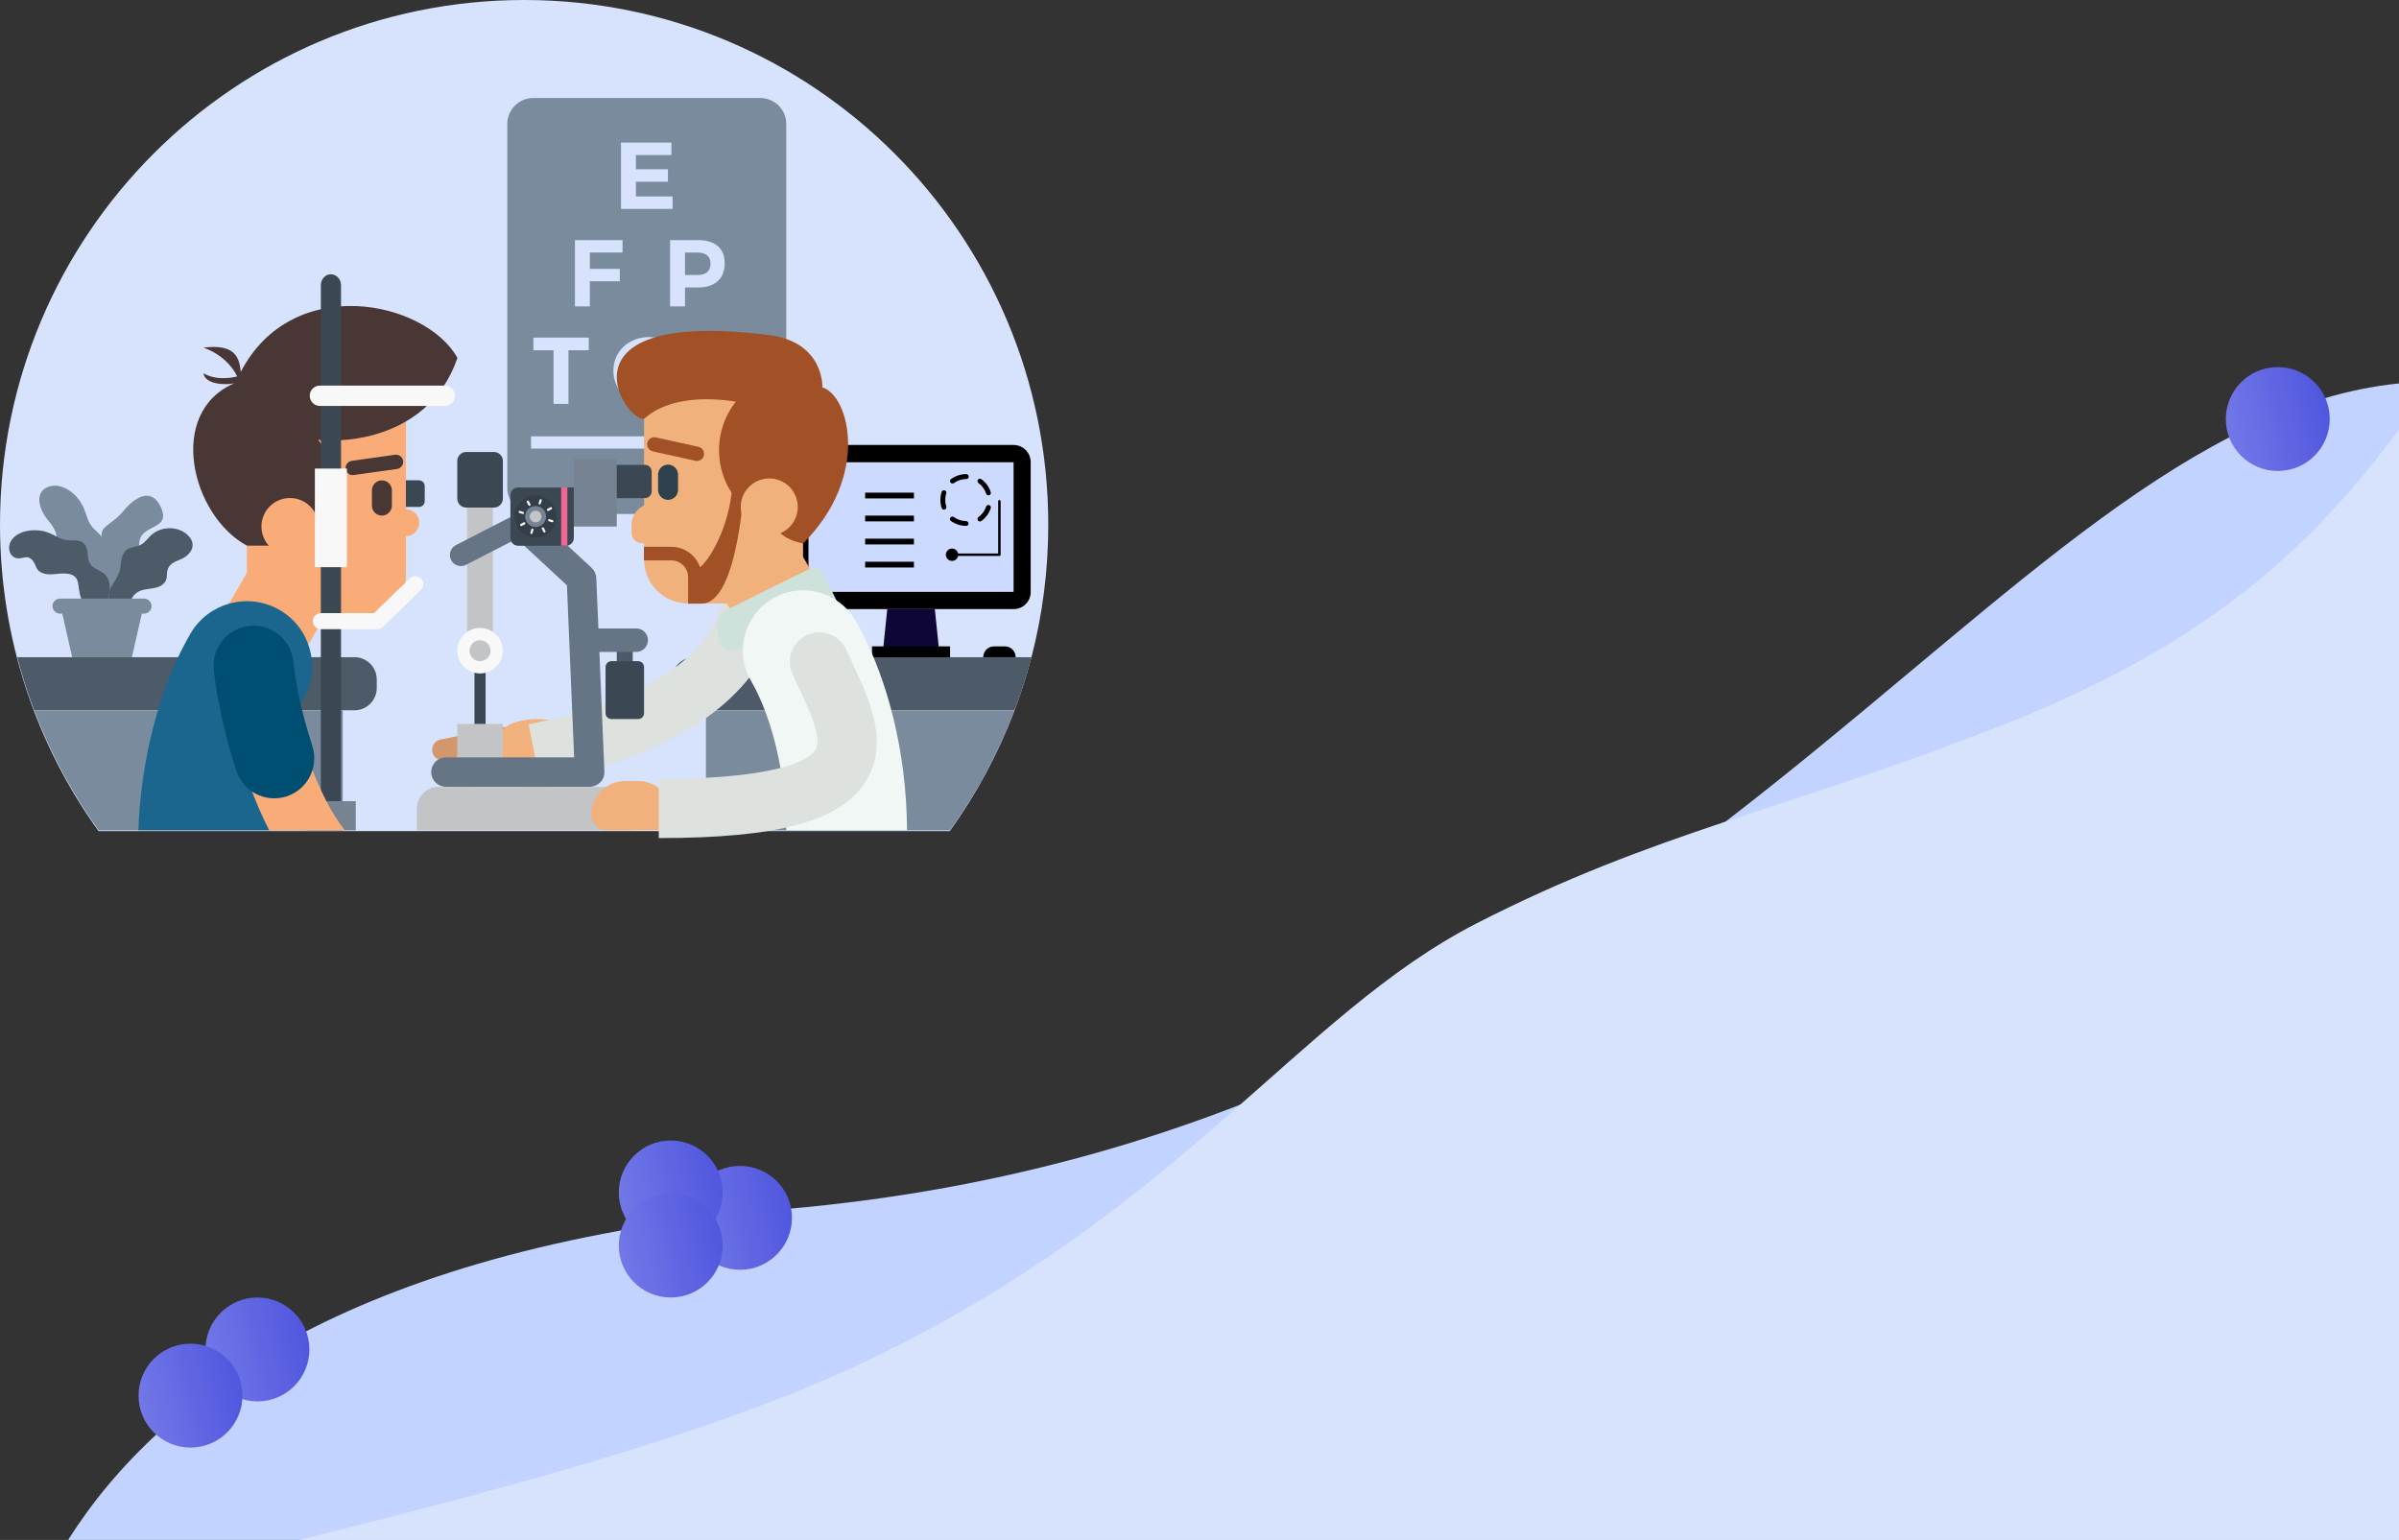 <svg width="1039" height="667" viewBox="0 0 1039 667" fill="none" xmlns="http://www.w3.org/2000/svg">
<rect x="0" y="0" width="1039" height="667" fill="#333333" stroke="none"/>
<g id="Frame 6">
<g id="Group 35">
<g id="Group 36">
<path id="Vector 7" d="M340.451 523.659C728.62 490.132 861.948 183.873 1039 166.078V667H29.507C69.639 603.471 156.338 539.561 340.451 523.659Z" fill="#C1D3FE"/>
<path id="Vector 6" d="M639.454 399.974C716.5 360.5 772.5 351 864.5 315.154C955.612 279.654 1000.47 237.886 1039 186.028V667H129.727C209.553 646.989 306.75 622.299 376 589.162C511.5 524.324 562.407 439.448 639.454 399.974Z" fill="#D7E3FC"/>
<g id="Group 43">
<circle id="Ellipse 15" cx="320.5" cy="527.5" r="22.5" fill="url(#paint0_linear)"/>
<circle id="Ellipse 16" cx="290.5" cy="516.5" r="22.5" fill="url(#paint1_linear)"/>
<circle id="Ellipse 20" cx="111.5" cy="584.5" r="22.5" fill="url(#paint2_linear)"/>
<circle id="Ellipse 19" cx="290.5" cy="539.5" r="22.5" fill="url(#paint3_linear)"/>
<circle id="Ellipse 17" cx="82.5" cy="604.5" r="22.5" fill="url(#paint4_linear)"/>
<circle id="Ellipse 18" cx="986.5" cy="181.5" r="22.5" fill="url(#paint5_linear)"/>
</g>
</g>
<g id="Group 27">
<path id="Vector" d="M454 227.293C454 247.202 451.459 266.529 446.644 284.965C444.594 292.821 442.142 300.498 439.289 307.998C432.201 326.611 422.794 344.064 411.337 360H42.707C15.826 322.683 0 276.841 0 227.293C0 101.773 101.642 0 227 0C352.358 0 454 101.773 454 227.293Z" fill="#D7E3FC"/>
<g id="Group">
<path id="Vector_2" d="M219.718 53.692V211.378C219.718 217.577 224.757 222.616 230.956 222.616H329.287C335.485 222.616 340.525 217.577 340.525 211.378V53.692C340.525 47.493 335.485 42.454 329.287 42.454H230.956C224.757 42.454 219.718 47.493 219.718 53.692Z" fill="#798B9D"/>
<g id="Group_2">
<g id="Group_3">
<g id="Group_4">
<g id="Group_5">
<path id="Vector_3" d="M275.416 67.07V73.314H289.285V78.71H275.416V85.087H291.292V90.483H268.95V61.764H290.802V67.159H275.416V67.07Z" fill="#D7E3FC"/>
</g>
</g>
</g>
</g>
<g id="Group_6">
<g id="Group_7">
<g id="Group_8">
<g id="Group_9">
<path id="Vector_4" d="M255.466 109.396V116.442H268.443V121.838H255.466V132.719H249V104H269.647L269.603 109.396H255.466Z" fill="#D7E3FC"/>
</g>
</g>
<g id="Group_10">
<g id="Group_11">
<path id="Vector_5" d="M302.38 104C309.693 104 313.885 107.612 313.885 113.989C313.885 120.678 309.693 124.514 302.38 124.514H296.672V132.719H290.206V104H302.38ZM296.672 119.118H302.068C305.68 119.118 307.731 117.468 307.731 114.212C307.731 111.001 305.68 109.396 302.068 109.396H296.672V119.118Z" fill="#D7E3FC"/>
</g>
</g>
</g>
</g>
<g id="Group_12">
<g id="Group_13">
<g id="Group_14">
<g id="Group_15">
<path id="Vector_6" d="M246.207 151.708V174.942H239.741V151.708H231V146.223H254.992V151.708H246.207Z" fill="#D7E3FC"/>
</g>
</g>
<g id="Group_16">
<g id="Group_17">
<path id="Vector_7" d="M296.509 160.582C296.509 168.877 289.865 175.209 281.08 175.209C272.294 175.209 265.65 168.877 265.65 160.582C265.65 152.199 272.294 146 281.08 146C289.865 146 296.509 152.243 296.509 160.582ZM272.294 160.582C272.294 165.622 276.353 169.546 281.169 169.546C285.985 169.546 289.865 165.622 289.865 160.582C289.865 155.543 285.985 151.664 281.169 151.664C276.308 151.664 272.294 155.543 272.294 160.582Z" fill="#D7E3FC"/>
</g>
</g>
<g id="Group_18">
<g id="Group_19">
<path id="Vector_8" d="M318.406 169.546H334.683L334.638 174.942H309.665V170.572L325.764 151.664H310.2V146.223H334.46V150.593L318.406 169.546Z" fill="#D7E3FC"/>
</g>
</g>
</g>
</g>
<path id="Vector_9" d="M333.727 189H230V194.307H333.727V189Z" fill="#D7E3FC"/>
</g>
<g id="Group_20">
<path id="Vector_10" d="M446.749 284.647C444.697 292.496 442.245 300.166 439.391 307.658H300.701C295.35 307.658 291.024 303.332 291.024 297.981V294.324C291.024 288.973 295.35 284.647 300.701 284.647H446.749Z" fill="#4D5A67"/>
<path id="Vector_11" d="M439.391 307.703C432.3 326.299 422.891 343.735 411.43 359.655H305.741V307.703H439.391Z" fill="#798B9D"/>
</g>
<g id="Group_21">
<path id="Vector_12" d="M7.447 284.647C9.499 292.496 11.951 300.166 14.805 307.658H153.495C158.846 307.658 163.172 303.332 163.172 297.981V294.324C163.172 288.973 158.846 284.647 153.495 284.647H7.447Z" fill="#4D5A67"/>
<path id="Vector_13" d="M14.805 307.703C21.896 326.299 31.305 343.735 42.766 359.655H148.455V307.703H14.805Z" fill="#798B9D"/>
</g>
<g id="Group_22">
<path id="Vector_14" d="M435.199 279.965H430.516C427.93 279.965 425.834 282.061 425.834 284.647H439.881C439.881 282.061 437.785 279.965 435.199 279.965Z" fill="black"/>
<g id="Group_23">
<path id="Vector_15" d="M439.034 263.822H350.112C346.009 263.822 342.709 260.477 342.709 256.419V200.14C342.709 196.038 346.054 192.738 350.112 192.738H438.989C443.092 192.738 446.392 196.082 446.392 200.14V256.374C446.437 260.477 443.137 263.822 439.034 263.822Z" fill="black"/>
<path id="Vector_16" d="M438.979 256.364V200.22L350.147 200.22V256.364H438.979Z" fill="#CCDAFF"/>
<path id="Vector_17" d="M407.015 284.647H382.131L384.271 263.822H404.874L407.015 284.647Z" fill="#0D0636"/>
<path id="Vector_18" d="M411.474 279.965H377.671V284.692H411.474V279.965Z" fill="black"/>
<g id="Group 34">
<path id="Vector_19" d="M418.431 227.789C416.023 227.789 413.749 227.031 411.831 225.649C411.341 225.292 411.252 224.623 411.608 224.177C411.965 223.731 412.634 223.597 413.08 223.954C414.641 225.069 416.469 225.693 418.387 225.693C418.967 225.693 419.457 226.184 419.457 226.764C419.502 227.299 419.056 227.789 418.431 227.789ZM424.407 225.872C424.095 225.872 423.738 225.738 423.56 225.426C423.203 224.935 423.337 224.266 423.783 223.954C425.344 222.839 426.503 221.234 427.083 219.45C427.261 218.87 427.885 218.603 428.421 218.781C429 218.959 429.268 219.584 429.089 220.119C428.376 222.349 426.904 224.311 424.987 225.693C424.853 225.782 424.63 225.872 424.407 225.872ZM408.844 220.743C408.398 220.743 407.996 220.476 407.818 219.985C407.461 218.87 407.283 217.711 407.283 216.551C407.283 215.347 407.461 214.188 407.818 213.073C407.996 212.493 408.621 212.226 409.156 212.404C409.735 212.582 410.003 213.207 409.825 213.742C409.512 214.634 409.379 215.615 409.379 216.551C409.379 217.488 409.512 218.469 409.825 219.361C410.003 219.941 409.691 220.52 409.156 220.699C409.067 220.743 408.933 220.743 408.844 220.743ZM428.108 214.545C427.662 214.545 427.261 214.277 427.083 213.787C426.503 212.003 425.344 210.353 423.783 209.238C423.292 208.881 423.203 208.212 423.56 207.766C423.917 207.276 424.585 207.187 425.031 207.543C426.949 208.926 428.376 210.932 429.089 213.162C429.268 213.742 428.956 214.322 428.421 214.5C428.331 214.5 428.242 214.545 428.108 214.545ZM412.5 209.416C412.188 209.416 411.831 209.282 411.653 208.97C411.296 208.48 411.43 207.811 411.876 207.499C413.794 206.116 416.068 205.358 418.476 205.358C419.056 205.358 419.546 205.849 419.546 206.428C419.546 207.008 419.1 207.499 418.521 207.499H418.476C416.558 207.499 414.73 208.078 413.169 209.238C412.946 209.372 412.723 209.416 412.5 209.416Z" fill="black"/>
<g id="Group_24">
<path id="Vector_20" d="M395.821 213.385H374.684V215.882H395.821V213.385Z" fill="black"/>
<path id="Vector_21" d="M395.821 223.33H374.684V225.827H395.821V223.33Z" fill="black"/>
<path id="Vector_22" d="M395.821 233.319H374.684V235.816H395.821V233.319Z" fill="black"/>
<path id="Vector_23" d="M395.821 243.308H374.684V245.805H395.821V243.308Z" fill="black"/>
</g>
<path id="Vector_24" d="M432.835 240.811H412.322C412.01 240.811 411.787 240.588 411.787 240.276C411.787 239.964 412.01 239.741 412.322 239.741H432.3V217.131C432.3 216.819 432.523 216.596 432.835 216.596C433.147 216.596 433.37 216.819 433.37 217.131V240.276C433.37 240.543 433.147 240.811 432.835 240.811Z" fill="black"/>
<path id="Vector_25" d="M412.322 242.951C413.799 242.951 414.997 241.753 414.997 240.276C414.997 238.798 413.799 237.6 412.322 237.6C410.844 237.6 409.646 238.798 409.646 240.276C409.646 241.753 410.844 242.951 412.322 242.951Z" fill="black"/>
</g>
</g>
</g>
<g id="Group_25">
<g id="Group_26">
<path id="Vector_26" d="M23.055 210.353C23.278 210.308 23.546 210.263 23.68 210.219C23.546 210.219 23.323 210.263 23.055 210.353Z" fill="#D7E3FC"/>
<path id="Vector_27" d="M22.698 210.397C22.832 210.353 22.966 210.353 23.1 210.308C22.921 210.353 22.787 210.397 22.698 210.397Z" fill="#D7E3FC"/>
<path id="Vector_28" d="M21.673 210.62C21.628 210.62 21.584 210.62 21.539 210.665C21.584 210.62 21.628 210.62 21.673 210.62Z" fill="#D7E3FC"/>
<path id="Vector_29" d="M22.119 210.531C21.94 210.576 21.762 210.62 21.628 210.62C21.762 210.576 21.94 210.531 22.119 210.531Z" fill="#D7E3FC"/>
<path id="Vector_30" d="M21.539 210.62C21.45 210.665 21.405 210.665 21.539 210.62V210.62Z" fill="#D7E3FC"/>
<path id="Vector_31" d="M23.769 210.219C23.813 210.219 23.902 210.219 23.902 210.174C23.858 210.174 23.813 210.174 23.769 210.219Z" fill="#D7E3FC"/>
<path id="Vector_32" d="M39.6 227.789C37.682 225.203 37.281 222.036 35.854 219.182C32.955 213.385 27.158 209.55 22.163 210.531C22.297 210.486 22.475 210.486 22.654 210.442C22.52 210.486 22.342 210.486 22.163 210.531C22.119 210.531 22.119 210.531 22.074 210.531C22.119 210.531 22.119 210.531 22.163 210.531C15.251 211.869 15.965 219.272 20.513 224.98C22.342 227.299 24.348 229.528 24.527 232.784C24.66 235.95 22.966 237.689 24.304 241.123C26.623 247.009 33.044 247.767 35.274 254.011C36.478 257.4 36.434 264.178 39.6 266.23C44.862 269.663 46.913 260.745 46.289 256.196C45.798 252.851 44.817 249.596 44.817 246.251C44.862 242.595 46.467 238.804 45.263 234.969C44.237 231.49 41.517 230.376 39.6 227.789Z" fill="#798B9D"/>
<path id="Vector_33" d="M23.947 210.174C24.036 210.13 24.081 210.13 23.947 210.174V210.174Z" fill="#D7E3FC"/>
</g>
<path id="Vector_34" d="M69.567 219.495C65.331 210.576 57.839 215.927 53.513 221.278C51.239 224.043 49.009 225.515 46.334 227.611C42.721 230.42 44.416 232.338 44.059 236.441C43.702 240.365 41.027 243.754 41.116 247.768C41.205 251.737 43.881 252.361 46.066 255.037C48.519 257.98 46.958 260.789 47.939 264.178C48.697 266.854 50.57 268.103 52.532 269.797C53.246 270.377 55.52 273.142 56.412 273.142C59.533 273.097 57.482 267.969 56.858 266.587C54.762 262.216 54.896 261.369 57.17 257.4C59.444 253.387 57.081 252.049 54.94 248.749C52.844 245.582 53.558 243.799 56.278 241.435C57.125 240.722 58.33 240.231 59.043 239.295C60.515 237.466 60.024 236.262 60.47 234.077C61.942 226.987 74.294 229.439 69.567 219.495C70.682 221.769 68.675 217.577 69.567 219.495Z" fill="#798B9D"/>
<path id="Vector_35" d="M80.136 230.822C76.034 227.923 70.058 228.19 66.089 231.267C64.127 232.784 63.056 234.969 60.738 236.084C58.419 237.199 55.788 236.797 54.048 238.938C52.086 241.301 52.577 244.824 51.73 247.589C50.971 250.131 49.277 252.093 48.073 254.368C46.423 257.489 46.066 265.115 51.507 264.847C54.762 264.713 56.367 259.585 58.24 257.578C61.719 253.877 67.471 256.151 70.905 252.762C72.912 250.8 71.842 248.749 72.689 246.43C73.625 244.022 75.9 243.263 78.085 242.327C83.436 240.142 85.844 234.88 80.136 230.822C82.812 232.739 75.677 227.655 80.136 230.822Z" fill="#4D5A67"/>
<path id="Vector_36" d="M44.862 248.303C42.365 246.43 39.823 246.341 38.529 243.13C37.638 240.9 38.351 238.046 36.88 236.039C34.917 233.408 31.974 234.3 29.209 233.988C25.865 233.631 23.456 231.58 20.38 230.509C15.385 228.77 6.823 229.484 4.37 235.103C3.389 237.422 4.058 240.722 6.689 241.613C9.588 242.639 11.505 239.874 13.958 242.595C15.965 244.78 15.162 247.009 18.507 248.258C21.494 249.373 24.616 248.347 27.693 248.392C36.3 248.526 32.643 254.68 35.631 260.12C38.039 264.535 40.492 264.624 44.505 262.127C46.601 260.789 46.779 260.12 47.315 257.177C47.805 254.1 47.627 250.354 44.862 248.303C46.735 249.73 43.212 247.054 44.862 248.303Z" fill="#4D5A67"/>
<path id="Vector_37" d="M62.343 259.273H25.999C24.215 259.273 22.743 260.745 22.743 262.528C22.743 264.312 24.215 265.784 25.999 265.784H26.98L31.261 284.692H57.126L61.407 265.784H62.388C64.171 265.784 65.643 264.312 65.643 262.528C65.599 260.7 64.127 259.273 62.343 259.273Z" fill="#798B9D"/>
</g>
<g id="Group_27">
<g id="Group_28">
<g id="Group_29">
<path id="Vector_38" d="M222.8 320.701C222.358 322.337 221.036 323.643 219.277 324L192.589 329.27C190.103 329.754 187.721 328.141 187.237 325.655C186.753 323.169 188.366 320.787 190.852 320.303L217.539 315.032C220.026 314.548 222.408 316.161 222.892 318.647C222.976 319.363 222.974 320.055 222.8 320.701Z" fill="#D2986B"/>
<path id="Vector_39" d="M228.985 325.439C227.986 326.58 226.446 327.188 224.852 326.978L208.026 324.397L204.683 338.777C204.12 341.248 201.661 342.77 199.191 342.207C196.72 341.644 195.198 339.185 195.761 336.715L200.062 318.194C200.604 315.883 202.84 314.344 205.202 314.693L226.21 317.912C228.702 318.316 230.404 320.636 230.064 323.124C229.933 324.017 229.543 324.802 228.985 325.439Z" fill="#F1B17C"/>
<path id="Vector_40" d="M246.067 327.764C245.928 328.281 245.745 328.786 245.434 329.256L232.806 348.666C231.447 350.794 228.613 351.369 226.485 350.01C224.358 348.65 223.783 345.816 225.142 343.689L237.77 324.278C239.129 322.151 241.963 321.576 244.091 322.935C245.748 323.983 246.469 325.933 246.067 327.764Z" fill="#F1B17C"/>
<path id="Vector_41" d="M230.978 333.531C237.709 336.317 246.776 337.978 252.863 329.967C250.915 319.557 249.613 315.649 249.613 315.649C249.613 315.649 235.179 307.69 220.798 313.741C211.529 319.507 208.909 328.362 209.451 327.723C209.992 327.084 224.452 328.445 230.978 333.531Z" fill="#F1B17C"/>
</g>
<path id="Vector_42" d="M336.514 271.468C335.543 274.387 334.332 277.322 332.938 280.242C318.97 308.682 285.675 328.392 233.984 338.837L228.932 313.753C252.902 308.941 272.217 302.017 286.369 293.235C297.561 286.289 305.494 278.118 309.986 268.991C319.632 249.311 311.874 227.699 306.352 216.604L329.302 205.25C336.081 219.065 345.351 244.893 336.514 271.468Z" fill="#DEE2DF"/>
</g>
<g id="Group_30">
<path id="Vector_43" d="M106.938 171.422V268.192H156.794C167.319 268.192 175.836 259.674 175.836 249.15V171.422H106.938Z" fill="#F9AC78"/>
<g id="Group_31">
<path id="Vector_44" d="M165.401 208.078C162.993 208.078 161.075 210.041 161.075 212.404V219.004C161.075 221.412 163.037 223.33 165.401 223.33C167.764 223.33 169.727 221.368 169.727 219.004V212.404C169.727 210.041 167.809 208.078 165.401 208.078Z" fill="#483735"/>
<path id="Vector_45" d="M152.781 205.804C151.265 205.804 149.927 204.689 149.704 203.128C149.481 201.434 150.64 199.873 152.335 199.605L171.065 196.974C172.759 196.751 174.32 197.911 174.587 199.605C174.81 201.3 173.651 202.861 171.956 203.128L153.227 205.759C153.048 205.759 152.915 205.804 152.781 205.804Z" fill="#483735"/>
</g>
<path id="Vector_46" d="M175.792 232.204C178.994 232.204 181.589 229.609 181.589 226.407C181.589 223.205 178.994 220.609 175.792 220.609C172.59 220.609 169.995 223.205 169.995 226.407C169.995 229.609 172.59 232.204 175.792 232.204Z" fill="#F9AC78"/>
<path id="Vector_47" d="M149.231 252.107L115.748 232.775L93.919 270.583L127.402 289.915L149.231 252.107Z" fill="#F9AC78"/>
<path id="Vector_48" d="M125.221 187.565C140.651 194.388 185.112 193.139 198.133 155.011C184.086 130.082 126.559 118.086 104.262 161.12C103.638 153.985 101.14 149.035 88.119 150.551C99.267 154.565 102.701 163.038 102.701 163.038C102.701 163.038 94.629 165.446 88.119 161.7C88.743 166.338 97.127 166.962 101.452 166.026C71.975 178.735 82.946 223.374 106.938 236.351C120.583 236.351 121.832 236.351 121.832 236.351L125.221 187.565Z" fill="#483735"/>
<path id="Vector_49" d="M114.831 178.869C113.137 178.869 111.442 179.047 109.792 179.315V235.37C111.442 235.682 113.092 235.816 114.831 235.816C130.573 235.816 143.327 223.062 143.327 207.32C143.327 191.623 130.573 178.869 114.831 178.869Z" fill="#483735"/>
<path id="Vector_50" d="M125.578 240.409C132.4 240.409 137.931 234.879 137.931 228.057C137.931 221.235 132.4 215.704 125.578 215.704C118.756 215.704 113.226 221.235 113.226 228.057C113.226 234.879 118.756 240.409 125.578 240.409Z" fill="#F9AC78"/>
<path id="Vector_51" d="M131.286 302.976C128.343 307.97 125.712 314.035 123.482 320.813C119.781 332.185 117.239 345.563 116.526 359.388C116.526 359.477 116.526 359.566 116.526 359.611H59.935C60.158 353.368 60.649 347.124 61.451 340.792C64.618 315.774 72.109 292.184 82.544 274.346C86.38 267.835 92.4 263.42 99.089 261.503C101.631 260.789 104.217 260.388 106.893 260.388C111.754 260.388 116.704 261.636 121.208 264.268C123.126 265.382 124.82 266.676 126.381 268.147C129.681 271.269 132.089 275.059 133.516 279.207C136.236 286.832 135.657 295.484 131.286 302.976Z" fill="#1B668F"/>
</g>
<g id="Group_32">
<path id="Vector_52" d="M347.794 164.599V261.369H297.981C287.457 261.369 278.939 252.851 278.939 242.327V164.599H347.794Z" fill="#F1B17C"/>
<g id="Group_33">
<path id="Vector_53" d="M289.33 201.255C291.738 201.255 293.656 203.218 293.656 205.581V212.181C293.656 214.589 291.694 216.507 289.33 216.507C286.922 216.507 285.004 214.545 285.004 212.181V205.581C285.004 203.218 286.922 201.255 289.33 201.255Z" fill="#2C414C"/>
<path id="Vector_54" d="M301.589 199.686C303.11 199.798 304.511 198.78 304.864 197.249C305.219 195.578 304.191 193.937 302.534 193.54L284.062 189.463C282.39 189.108 280.749 190.135 280.352 191.792C279.997 193.464 281.024 195.105 282.682 195.502L301.154 199.579C301.28 199.624 301.448 199.683 301.589 199.686Z" fill="#A15125"/>
</g>
<path id="Vector_55" d="M327.333 283.079L360.815 263.747L338.986 225.939L305.504 245.271L327.333 283.079Z" fill="#F1B17C"/>
<path id="Vector_56" d="M356.222 247.812L362.376 260.254L320.011 281.169C315.685 283.309 311.271 280.634 311.092 275.818L310.289 270.645C310.2 268.058 311.672 265.65 313.991 264.49L351.183 246.118C353.011 245.181 355.285 245.939 356.222 247.812Z" fill="#CEE2DB"/>
<path id="Vector_57" d="M286.699 235.326H278.226C275.595 235.326 273.499 233.23 273.499 230.599V227.522C273.499 222.259 277.78 217.978 283.042 217.978H286.699V235.326Z" fill="#F1B17C"/>
<path id="Vector_58" d="M356.177 167.809C356.177 167.809 357.069 148.188 333.166 145.155C240.008 133.427 269.842 182.169 278.939 181.411C290.311 171.199 308.862 172.403 318.673 173.963C314.125 179.761 311.404 187.03 311.404 194.968C311.404 210.13 321.304 222.973 335.039 227.388C338.339 233.23 345.029 234.88 347.838 235.37C377.003 206.161 367.816 171.243 356.177 167.809Z" fill="#A15125"/>
<path id="Vector_59" d="M317.202 207.276C317.202 224.757 308.595 241.168 303.199 245.716C301.415 240.543 296.51 236.842 290.713 236.842H278.895V242.416C278.895 242.505 278.895 242.595 278.895 242.728H290.713C294.771 242.728 298.026 246.028 298.026 250.042V261.458H303.868C320.1 261.458 322.509 207.32 322.509 207.32C322.509 207.32 322.598 207.276 317.202 207.276Z" fill="#A15125"/>
<path id="Vector_60" d="M333.167 231.936C339.989 231.936 345.519 226.406 345.519 219.584C345.519 212.762 339.989 207.231 333.167 207.231C326.344 207.231 320.814 212.762 320.814 219.584C320.814 226.406 326.344 231.936 333.167 231.936Z" fill="#F1B17C"/>
</g>
<g id="Group_34">
<path id="Vector_61" d="M210.308 283.131H205.492V317.291H210.308V283.131Z" fill="#3B4752"/>
<path id="Vector_62" d="M217.755 313.545H198.044V328.484H217.755V313.545Z" fill="#C2C4C6"/>
<path id="Vector_63" d="M213.474 219.807H202.281V283.131H213.474V219.807Z" fill="#C2C4C6"/>
<path id="Vector_64" d="M199.65 245.181C197.91 245.181 196.216 244.245 195.369 242.595C194.164 240.231 195.101 237.332 197.42 236.128L230.464 219.138C232.828 217.934 235.727 218.87 236.931 221.189C238.135 223.553 237.198 226.451 234.879 227.655L201.835 244.646C201.121 245.047 200.363 245.181 199.65 245.181Z" fill="#657585"/>
<path id="Vector_65" d="M180.563 350.246V359.655H273.632V350.246C273.632 345.028 269.395 340.837 264.222 340.837H189.972C184.755 340.792 180.563 345.028 180.563 350.246Z" fill="#C2C4C6"/>
<path id="Vector_66" d="M279.296 201.345H264.267C262.662 201.345 261.324 202.638 261.324 204.288V212.805C261.324 214.411 262.617 215.749 264.267 215.749H279.296C280.901 215.749 282.239 214.455 282.239 212.805V204.288C282.239 202.682 280.946 201.345 279.296 201.345Z" fill="#3B4752"/>
<path id="Vector_67" d="M267.121 198.803H248.48V228.057H267.121V198.803Z" fill="#758393"/>
<path id="Vector_68" d="M255.304 340.792H193.139C189.616 340.792 186.762 337.938 186.762 334.415C186.762 330.892 189.616 328.038 193.139 328.038H248.659L245.537 253.52L227.7 236.976C225.113 234.568 224.979 230.509 227.387 227.923C229.796 225.336 233.854 225.203 236.44 227.611L256.196 245.939C257.444 247.099 258.158 248.659 258.247 250.354L261.77 334.192C261.859 335.931 261.19 337.626 259.986 338.874C258.737 340.078 257.043 340.792 255.304 340.792Z" fill="#657585"/>
<path id="Vector_69" d="M221.055 214.5V233.007C221.055 234.88 222.571 236.396 224.444 236.396H245.136C247.009 236.396 248.525 234.88 248.525 233.007V211.155H224.444C222.571 211.111 221.055 212.627 221.055 214.5Z" fill="#3B4752"/>
<path id="Vector_70" d="M245.716 211.111H243.04V236.351H245.716V211.111Z" fill="#F16690"/>
<path id="Vector_71" d="M175.792 208.078V219.584H181.41C182.793 219.584 183.952 218.469 183.952 217.042V210.576C183.952 209.193 182.837 208.034 181.41 208.034H175.792V208.078Z" fill="#3B4752"/>
<path id="Vector_72" d="M138.957 123.572V347.035H147.697V123.572C147.697 120.941 145.735 118.8 143.327 118.8C140.919 118.755 138.957 120.896 138.957 123.572Z" fill="#3B4752"/>
<path id="Vector_73" d="M150.239 202.95H136.37V245.672H150.239V202.95Z" fill="#F8F8F9"/>
<path id="Vector_74" d="M192.648 167.007H138.555C136.147 167.007 134.14 168.969 134.14 171.422C134.14 173.83 136.102 175.836 138.555 175.836H192.648C195.056 175.836 197.063 173.874 197.063 171.422C197.063 168.969 195.101 167.007 192.648 167.007Z" fill="#F8F8F9"/>
<path id="Vector_75" d="M163.439 272.518H138.956C137.039 272.518 135.478 270.957 135.478 269.039C135.478 267.122 137.039 265.561 138.956 265.561H162.012L177.486 250.532C178.869 249.195 181.054 249.239 182.392 250.622C183.729 252.004 183.685 254.189 182.302 255.527L165.847 271.492C165.178 272.161 164.331 272.518 163.439 272.518Z" fill="#F8F8F9"/>
<path id="Vector_76" d="M154.074 347.035H132.624V359.655H154.074V347.035Z" fill="#758393"/>
<path id="Vector_77" d="M198.044 199.65V215.972C198.044 218.112 199.784 219.851 201.924 219.851H213.92C216.061 219.851 217.8 218.112 217.8 215.972V199.65C217.8 197.509 216.061 195.77 213.92 195.77H201.924C199.784 195.77 198.044 197.509 198.044 199.65Z" fill="#3B4752"/>
<path id="Vector_78" d="M207.9 291.693C213.343 291.693 217.755 287.281 217.755 281.838C217.755 276.395 213.343 271.982 207.9 271.982C202.457 271.982 198.044 276.395 198.044 281.838C198.044 287.281 202.457 291.693 207.9 291.693Z" fill="#F8F8F9"/>
<path id="Vector_79" d="M207.9 286.386C210.412 286.386 212.448 284.35 212.448 281.838C212.448 279.326 210.412 277.289 207.9 277.289C205.388 277.289 203.351 279.326 203.351 281.838C203.351 284.35 205.388 286.386 207.9 286.386Z" fill="#C2C4C6"/>
<g id="Group_35">
<path id="Vector_80" d="M274.034 279.965H267.122V292.63H274.034V279.965Z" fill="#4C5966"/>
<path id="Vector_81" d="M275.55 282.373H252.896C250.086 282.373 247.812 280.099 247.812 277.289C247.812 274.48 250.086 272.205 252.896 272.205H275.55C278.359 272.205 280.634 274.48 280.634 277.289C280.634 280.099 278.359 282.373 275.55 282.373Z" fill="#657585"/>
<path id="Vector_82" d="M262.261 288.928V308.907C262.261 310.289 263.376 311.449 264.803 311.449H276.397C277.78 311.449 278.939 310.334 278.939 308.907V288.928C278.939 287.546 277.824 286.386 276.397 286.386H264.803C263.42 286.386 262.261 287.501 262.261 288.928Z" fill="#3B4752"/>
</g>
<g id="Group_36">
<g id="Group_37">
<path id="Vector_83" d="M231.981 232.873C237.03 232.873 241.123 228.78 241.123 223.731C241.123 218.682 237.03 214.589 231.981 214.589C226.932 214.589 222.839 218.682 222.839 223.731C222.839 228.78 226.932 232.873 231.981 232.873Z" fill="#333E48"/>
<path id="Vector_84" d="M231.981 228.28C234.493 228.28 236.529 226.243 236.529 223.731C236.529 221.219 234.493 219.182 231.981 219.182C229.469 219.182 227.432 221.219 227.432 223.731C227.432 226.243 229.469 228.28 231.981 228.28Z" fill="#758393"/>
<path id="Vector_85" d="M231.981 226.273C233.385 226.273 234.523 225.135 234.523 223.731C234.523 222.327 233.385 221.189 231.981 221.189C230.577 221.189 229.439 222.327 229.439 223.731C229.439 225.135 230.577 226.273 231.981 226.273Z" fill="#C2C4C6"/>
</g>
<g id="Group_38">
<path id="Vector_86" d="M236.885 221.055C236.76 220.818 236.854 220.517 237.091 220.393L238.393 219.708C238.63 219.583 238.931 219.677 239.056 219.914C239.18 220.151 239.087 220.452 238.85 220.576L237.547 221.261C237.31 221.386 237.009 221.292 236.885 221.055Z" fill="#F8F8F9"/>
<path id="Vector_87" d="M233.318 218.295C233.256 218.176 233.233 218.037 233.271 217.917L233.701 216.532C233.776 216.291 234.053 216.146 234.293 216.22C234.534 216.295 234.68 216.572 234.605 216.813L234.174 218.198C234.099 218.439 233.823 218.584 233.582 218.509C233.482 218.511 233.38 218.413 233.318 218.295Z" fill="#F8F8F9"/>
<path id="Vector_88" d="M228.86 218.824L228.176 217.521C228.051 217.284 228.145 216.983 228.382 216.859C228.619 216.734 228.92 216.828 229.044 217.065L229.729 218.367C229.853 218.604 229.76 218.905 229.523 219.03C229.286 219.154 228.985 219.061 228.86 218.824Z" fill="#F8F8F9"/>
<path id="Vector_89" d="M224.675 221.98C224.613 221.862 224.59 221.723 224.628 221.602C224.703 221.362 224.979 221.216 225.22 221.291L226.605 221.722C226.846 221.797 226.991 222.073 226.916 222.314C226.841 222.555 226.565 222.7 226.324 222.625L224.939 222.195C224.819 222.157 224.717 222.059 224.675 221.98Z" fill="#F8F8F9"/>
<path id="Vector_90" d="M225.308 227.593C225.184 227.356 225.277 227.055 225.514 226.93L226.817 226.246C227.054 226.121 227.355 226.215 227.479 226.452C227.604 226.689 227.51 226.99 227.273 227.114L225.971 227.799C225.734 227.923 225.433 227.83 225.308 227.593Z" fill="#F8F8F9"/>
<path id="Vector_91" d="M229.746 231.054C229.684 230.935 229.661 230.796 229.699 230.676L230.13 229.29C230.204 229.05 230.481 228.904 230.722 228.979C230.963 229.054 231.108 229.33 231.033 229.571L230.602 230.956C230.527 231.197 230.251 231.343 230.01 231.268C229.91 231.27 229.809 231.172 229.746 231.054Z" fill="#F8F8F9"/>
<path id="Vector_92" d="M235.359 230.421L234.674 229.119C234.55 228.882 234.643 228.581 234.88 228.456C235.117 228.332 235.418 228.425 235.543 228.662L236.227 229.965C236.352 230.202 236.258 230.503 236.021 230.627C235.784 230.752 235.483 230.658 235.359 230.421Z" fill="#F8F8F9"/>
<path id="Vector_93" d="M237.435 225.552C237.372 225.434 237.35 225.294 237.387 225.174C237.462 224.933 237.738 224.788 237.979 224.863L239.364 225.294C239.605 225.368 239.75 225.645 239.676 225.886C239.601 226.127 239.324 226.272 239.083 226.197L237.698 225.766C237.599 225.768 237.497 225.67 237.435 225.552Z" fill="#F8F8F9"/>
</g>
</g>
</g>
<path id="Vector_94" d="M340.524 359.611H392.834C392.789 351.272 392.254 342.754 391.184 334.236C388.062 309.486 380.659 286.164 370.358 268.593C363.044 256.151 347.08 252.004 334.638 259.273C322.196 266.586 318.048 282.551 325.317 294.993C334.058 310.066 340.346 334.638 340.524 359.611Z" fill="#F1F7F4"/>
<path id="Vector_95" d="M276.397 338.295H270.779C262.707 338.295 256.107 344.85 256.107 352.966C256.107 356.623 259.095 359.611 262.752 359.611H291.025V352.966C291.069 344.85 284.514 338.295 276.397 338.295Z" fill="#F1B17C"/>
<path id="Vector_96" d="M285.316 363V337.403C340.97 337.403 351.361 327.815 353.189 324.872C356.356 319.832 350.425 307.346 345.207 296.331C344.672 295.216 343.958 293.611 343.156 291.827C340.257 285.316 343.289 277.735 349.8 274.926C356.222 272.161 363.714 275.104 366.523 281.481C367.192 282.997 367.816 284.38 368.307 285.361C376.379 302.351 385.565 321.572 374.862 338.562C364.026 355.686 337.269 363 285.316 363Z" fill="#DEE2DF"/>
<path id="Vector_97" d="M149.347 359.611H116.615C116.57 359.522 116.526 359.432 116.481 359.388C113.36 353.323 110.461 346.589 107.785 339.097C105.199 331.918 108.9 323.98 116.124 321.349C118.577 320.457 121.119 320.323 123.483 320.769C128.12 321.661 132.134 324.916 133.873 329.643C138.466 342.397 143.818 352.699 149.347 359.611Z" fill="#F9AC78"/>
<path id="Vector_98" d="M118.8 345.787C111.486 345.787 104.708 341.149 102.344 333.835C96.458 315.819 93.425 298.918 92.578 289.909C91.686 280.366 98.732 271.938 108.231 271.091C117.774 270.199 126.202 277.245 127.05 286.743C127.585 292.541 129.904 306.722 135.255 323.088C138.198 332.185 133.248 341.951 124.151 344.939C122.367 345.519 120.584 345.787 118.8 345.787Z" fill="#004E71"/>
</g>
</g>
</g>
</g>
<defs>
<linearGradient id="paint0_linear" x1="300.215" y1="546.094" x2="346.386" y2="535.296" gradientUnits="userSpaceOnUse">
<stop stop-color="#7379E7"/>
<stop offset="1" stop-color="#5056DE"/>
</linearGradient>
<linearGradient id="paint1_linear" x1="270.215" y1="535.094" x2="316.386" y2="524.296" gradientUnits="userSpaceOnUse">
<stop stop-color="#7379E7"/>
<stop offset="1" stop-color="#5056DE"/>
</linearGradient>
<linearGradient id="paint2_linear" x1="91.215" y1="603.094" x2="137.386" y2="592.296" gradientUnits="userSpaceOnUse">
<stop stop-color="#7379E7"/>
<stop offset="1" stop-color="#5056DE"/>
</linearGradient>
<linearGradient id="paint3_linear" x1="270.215" y1="558.094" x2="316.386" y2="547.296" gradientUnits="userSpaceOnUse">
<stop stop-color="#7379E7"/>
<stop offset="1" stop-color="#5056DE"/>
</linearGradient>
<linearGradient id="paint4_linear" x1="62.215" y1="623.094" x2="108.386" y2="612.296" gradientUnits="userSpaceOnUse">
<stop stop-color="#7379E7"/>
<stop offset="1" stop-color="#5056DE"/>
</linearGradient>
<linearGradient id="paint5_linear" x1="966.215" y1="200.094" x2="1012.39" y2="189.296" gradientUnits="userSpaceOnUse">
<stop stop-color="#7379E7"/>
<stop offset="1" stop-color="#5056DE"/>
</linearGradient>
</defs>
</svg>
